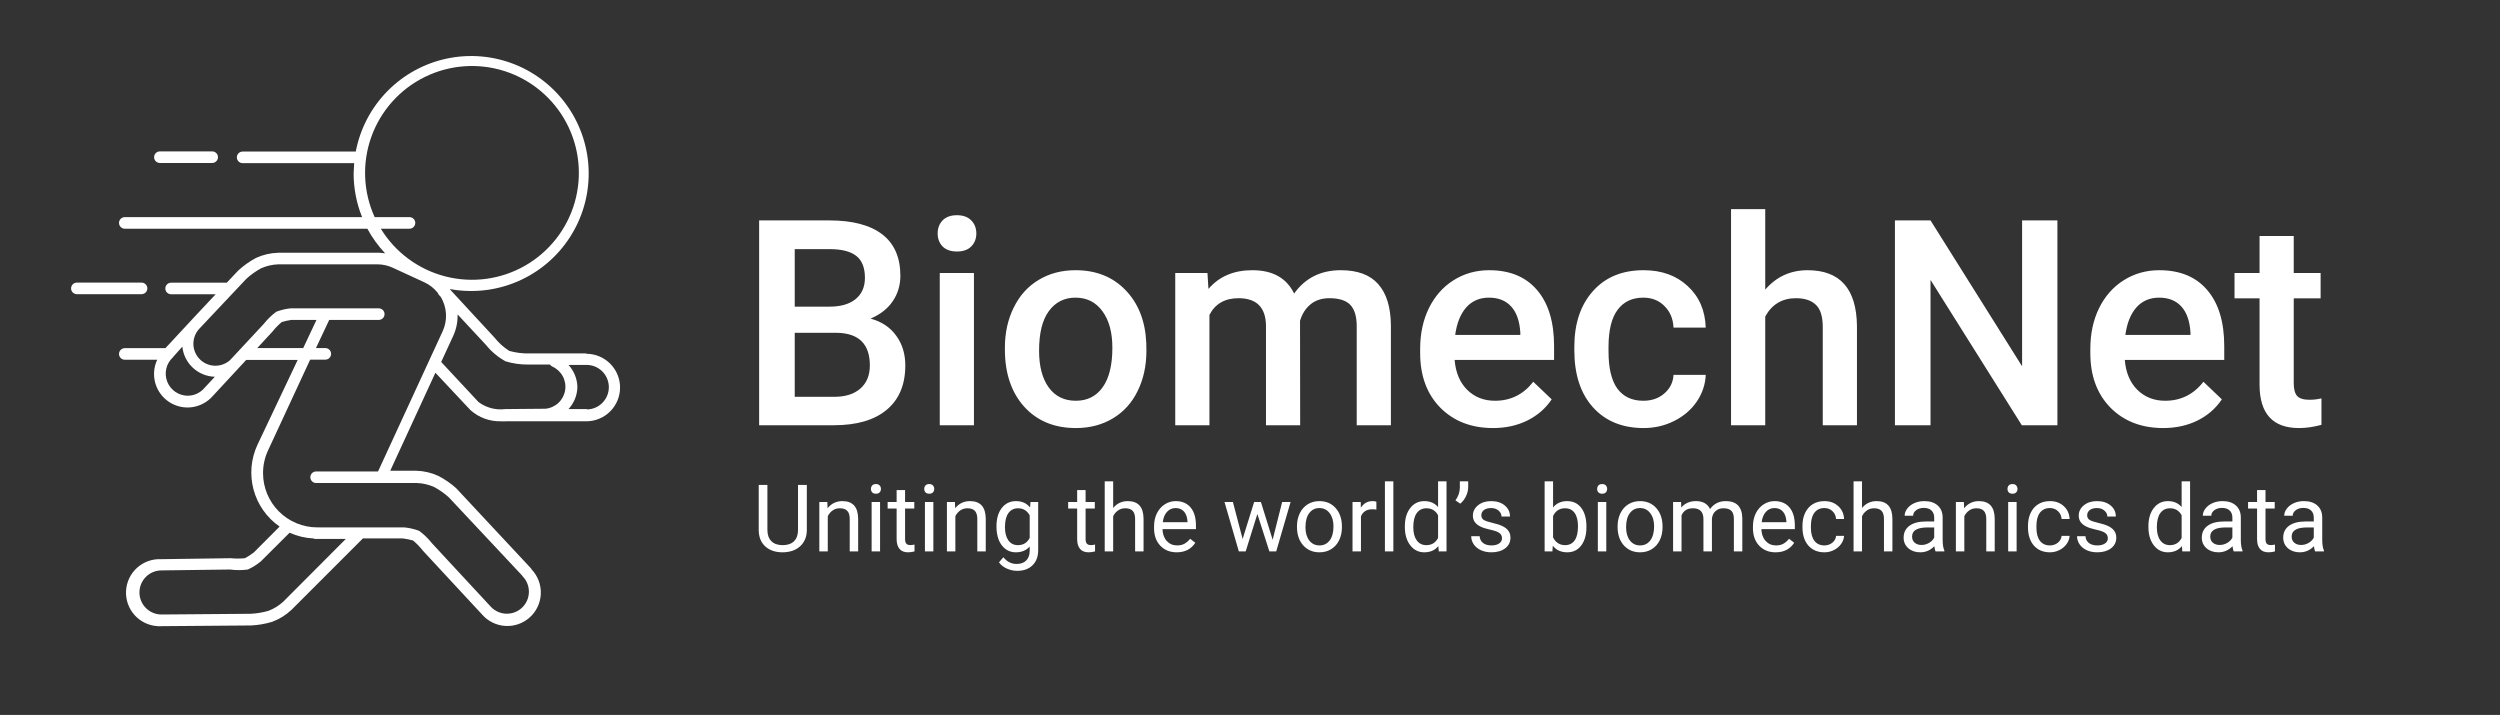 <svg width="535" height="153" viewBox="0 0 535 153" fill="none" xmlns="http://www.w3.org/2000/svg">
<rect x="0" y="0" width="535" height="153" fill="#333333" stroke="none"/>
<g clip-path="url(#clip0_102_48)">
<path d="M125.469 75.631H113.459C111.954 75.683 110.449 75.503 108.999 75.097C107.797 74.343 106.733 73.389 105.853 72.276L96.322 61.963V61.867C101.207 62.759 106.245 62.184 110.803 60.216C115.362 58.248 119.235 54.974 121.935 50.807C124.636 46.641 126.042 41.768 125.977 36.804C125.912 31.839 124.379 27.005 121.571 22.911C118.762 18.816 114.805 15.645 110.197 13.797C105.589 11.948 100.537 11.505 95.677 12.524C90.818 13.543 86.369 15.977 82.891 19.52C79.413 23.064 77.063 27.558 76.135 32.435H51.926C51.597 32.435 51.282 32.566 51.05 32.798C50.817 33.03 50.687 33.345 50.687 33.674C50.687 34.003 50.817 34.318 51.05 34.55C51.282 34.782 51.597 34.913 51.926 34.913H75.792C75.792 35.657 75.677 36.4 75.677 37.163C75.682 40.35 76.297 43.508 77.489 46.465H26.706C26.377 46.465 26.062 46.596 25.83 46.828C25.598 47.06 25.467 47.375 25.467 47.704C25.467 48.033 25.598 48.348 25.83 48.58C26.062 48.812 26.377 48.943 26.706 48.943H78.613C79.651 50.861 80.932 52.635 82.426 54.223C82.028 54.156 81.627 54.111 81.225 54.09H59.551C57.904 54.132 56.282 54.509 54.785 55.196C53.405 55.934 52.124 56.843 50.972 57.903L48.532 60.495H36.618C36.29 60.495 35.975 60.626 35.742 60.858C35.51 61.09 35.379 61.405 35.379 61.734C35.379 62.063 35.51 62.378 35.742 62.61C35.975 62.843 36.29 62.973 36.618 62.973H46.15L41.27 68.177L41.117 68.349L35.398 74.506H26.706C26.543 74.506 26.382 74.538 26.232 74.6C26.081 74.662 25.945 74.754 25.83 74.869C25.715 74.984 25.623 75.121 25.561 75.271C25.499 75.421 25.467 75.582 25.467 75.745C25.467 75.908 25.499 76.069 25.561 76.219C25.623 76.37 25.715 76.506 25.83 76.621C25.945 76.736 26.081 76.827 26.232 76.89C26.382 76.952 26.543 76.984 26.706 76.984H33.645C32.911 78.545 32.764 80.319 33.232 81.979C33.7 83.639 34.751 85.075 36.193 86.023C37.634 86.971 39.369 87.367 41.079 87.139C42.789 86.911 44.359 86.073 45.502 84.781L52.002 77.766L52.688 77.022H63.706L55.128 95.112C53.704 98.125 53.396 101.545 54.258 104.764C55.121 107.983 57.097 110.791 59.837 112.688L54.328 118.216C53.725 118.678 53.088 119.092 52.421 119.455C51.407 119.56 50.385 119.56 49.371 119.455L34.502 119.665C32.602 119.569 30.74 120.232 29.328 121.508C27.916 122.784 27.069 124.569 26.973 126.47C26.877 128.371 27.54 130.232 28.816 131.645C30.092 133.057 31.877 133.904 33.778 134C33.911 134.022 34.046 134.022 34.178 134H34.579L53.756 133.847C55.282 133.773 56.793 133.51 58.254 133.066C59.8 132.491 61.214 131.609 62.41 130.473L77.66 115.223H86.2C86.941 115.314 87.674 115.461 88.392 115.662C89.159 116.304 89.856 117.026 90.47 117.816L103.166 131.503C103.792 132.222 104.555 132.809 105.411 133.229C106.266 133.65 107.197 133.895 108.149 133.952C109.101 134.008 110.054 133.874 110.953 133.557C111.853 133.24 112.68 132.747 113.386 132.107C114.092 131.466 114.664 130.691 115.067 129.827C115.47 128.963 115.697 128.028 115.734 127.075C115.771 126.122 115.617 125.172 115.282 124.279C114.948 123.386 114.438 122.569 113.783 121.876C113.743 121.788 113.692 121.704 113.631 121.628L97.618 104.472C96.463 103.439 95.182 102.556 93.806 101.842C92.309 101.154 90.687 100.778 89.04 100.736H83.512L93.177 79.767L100.688 87.773C102.467 89.361 104.784 90.213 107.169 90.156C107.537 90.18 107.906 90.18 108.274 90.156H115.899C115.988 90.166 116.078 90.166 116.166 90.156H116.719H125.278C125.342 90.161 125.405 90.161 125.469 90.156C126.418 90.156 127.357 89.969 128.234 89.606C129.11 89.243 129.907 88.711 130.577 88.04C131.248 87.369 131.78 86.573 132.144 85.696C132.507 84.82 132.693 83.88 132.693 82.931C132.693 81.983 132.507 81.043 132.144 80.167C131.78 79.29 131.248 78.494 130.577 77.823C129.907 77.152 129.11 76.62 128.234 76.257C127.357 75.894 126.418 75.707 125.469 75.707V75.631ZM87.534 46.465H80.176C77.716 41.053 77.46 34.895 79.462 29.297C81.464 23.699 85.567 19.1 90.902 16.475C96.236 13.85 102.383 13.405 108.04 15.235C113.697 17.064 118.419 21.024 121.207 26.276C123.994 31.527 124.627 37.657 122.972 43.368C121.317 49.078 117.504 53.92 112.34 56.867C107.177 59.814 101.069 60.635 95.31 59.156C89.552 57.677 84.596 54.014 81.492 48.943H87.63C87.958 48.943 88.273 48.812 88.506 48.58C88.738 48.348 88.869 48.033 88.869 47.704C88.869 47.375 88.738 47.06 88.506 46.828C88.273 46.596 87.958 46.465 87.63 46.465H87.534ZM40.202 84.685C39.251 84.687 38.321 84.402 37.534 83.867C36.747 83.332 36.14 82.573 35.792 81.687C35.444 80.802 35.371 79.832 35.583 78.904C35.795 77.977 36.282 77.135 36.981 76.488C37.03 76.435 37.075 76.378 37.114 76.317L39.02 74.182C39.2 75.917 40.005 77.528 41.286 78.714C42.566 79.899 44.234 80.579 45.978 80.625L43.729 83.046C43.291 83.554 42.75 83.962 42.142 84.245C41.534 84.528 40.873 84.678 40.202 84.685ZM55.052 74.487L58.292 70.979C58.894 70.22 59.571 69.524 60.313 68.901C60.982 68.707 61.663 68.56 62.353 68.463H67.728L64.888 74.487H55.052ZM60.656 128.72C59.723 129.59 58.629 130.27 57.435 130.721C56.193 131.081 54.913 131.293 53.622 131.35L34.56 131.503C33.308 131.503 32.108 131.006 31.224 130.121C30.339 129.236 29.842 128.036 29.842 126.785C29.842 125.534 30.339 124.333 31.224 123.449C32.108 122.564 33.308 122.067 34.56 122.067L49.219 121.876C50.484 122.047 51.766 122.047 53.031 121.876C54.041 121.422 54.984 120.832 55.834 120.122L61.972 114.003C63.57 114.725 65.29 115.139 67.042 115.223C67.203 115.299 67.379 115.338 67.557 115.338H74L60.656 128.72ZM67.652 100.888C67.324 100.888 67.008 101.019 66.776 101.251C66.544 101.484 66.413 101.799 66.413 102.127C66.413 102.456 66.544 102.771 66.776 103.004C67.008 103.236 67.324 103.367 67.652 103.367H89.25C90.528 103.415 91.784 103.713 92.948 104.243C94.05 104.842 95.08 105.564 96.017 106.397L111.706 123.134C111.744 123.202 111.788 123.266 111.839 123.325C112.272 123.767 112.614 124.29 112.845 124.864C113.076 125.437 113.192 126.051 113.186 126.67C113.179 127.289 113.051 127.9 112.809 128.469C112.566 129.038 112.214 129.554 111.772 129.987C111.331 130.42 110.808 130.762 110.234 130.993C109.66 131.224 109.046 131.34 108.427 131.334C107.809 131.328 107.197 131.2 106.628 130.957C106.059 130.715 105.543 130.362 105.11 129.921L92.453 116.272C91.661 115.264 90.737 114.366 89.707 113.603C88.673 113.209 87.589 112.959 86.486 112.86H68.281C68.149 112.838 68.013 112.838 67.881 112.86C64.809 112.855 61.864 111.632 59.691 109.459C57.519 107.287 56.296 104.342 56.291 101.27C56.283 99.556 56.661 97.862 57.397 96.313L66.375 76.965H69.616C69.778 76.965 69.939 76.933 70.09 76.871C70.24 76.808 70.377 76.717 70.492 76.602C70.607 76.487 70.698 76.35 70.76 76.2C70.823 76.05 70.855 75.889 70.855 75.726C70.855 75.563 70.823 75.402 70.76 75.252C70.698 75.101 70.607 74.965 70.492 74.85C70.377 74.735 70.24 74.643 70.09 74.581C69.939 74.519 69.778 74.487 69.616 74.487H67.614L70.454 68.463H81.053C81.382 68.463 81.697 68.332 81.929 68.1C82.162 67.868 82.292 67.553 82.292 67.224C82.292 66.895 82.162 66.58 81.929 66.348C81.697 66.115 81.382 65.985 81.053 65.985H62.181C61.137 66.092 60.112 66.336 59.131 66.709C58.116 67.462 57.205 68.346 56.424 69.34L49.219 77.079C48.304 77.891 47.108 78.315 45.886 78.261C44.664 78.207 43.51 77.68 42.67 76.79C41.83 75.901 41.37 74.719 41.386 73.496C41.402 72.272 41.894 71.103 42.757 70.236L52.726 59.656C53.678 58.793 54.727 58.044 55.852 57.426C57.017 56.901 58.274 56.61 59.551 56.568H80.767C81.9 56.569 83.019 56.816 84.046 57.292L90.87 60.438C91.974 60.956 92.941 61.727 93.692 62.687C93.746 62.857 93.837 63.014 93.959 63.145L94.321 63.526C94.982 64.623 95.366 65.865 95.439 67.144C95.513 68.422 95.272 69.7 94.74 70.865L91.823 77.194L80.901 100.888H67.652ZM108.122 87.545C106.093 87.801 104.043 87.261 102.403 86.039L94.416 77.461L96.989 71.875C97.651 70.436 97.97 68.864 97.924 67.281L104.004 73.82C105.157 75.254 106.583 76.446 108.198 77.327C109.762 77.799 111.388 78.031 113.021 78.013H117.691C117.81 78.193 117.974 78.338 118.168 78.433C119.126 78.852 119.918 79.577 120.42 80.494C120.922 81.412 121.106 82.47 120.942 83.503C120.779 84.536 120.278 85.485 119.517 86.203C118.756 86.92 117.779 87.365 116.738 87.468L108.122 87.545ZM125.678 87.545H125.469H121.656C122.842 86.266 123.52 84.599 123.563 82.855C123.532 81.087 122.854 79.391 121.656 78.09H125.469C126.733 78.075 127.951 78.562 128.855 79.445C129.76 80.328 130.276 81.534 130.292 82.798C130.307 84.062 129.819 85.28 128.936 86.185C128.053 87.089 126.847 87.606 125.583 87.621L125.678 87.545Z" fill="white"/>
<path d="M34.217 34.875H45.406C45.735 34.875 46.05 34.744 46.282 34.512C46.515 34.28 46.645 33.965 46.645 33.636C46.645 33.307 46.515 32.992 46.282 32.76C46.05 32.527 45.735 32.397 45.406 32.397H34.217C33.888 32.397 33.573 32.527 33.34 32.76C33.108 32.992 32.977 33.307 32.977 33.636C32.977 33.965 33.108 34.28 33.34 34.512C33.573 34.744 33.888 34.875 34.217 34.875Z" fill="white"/>
<path d="M31.529 61.715C31.529 61.386 31.398 61.071 31.166 60.839C30.933 60.606 30.618 60.476 30.29 60.476H16.45C16.122 60.476 15.807 60.606 15.574 60.839C15.342 61.071 15.211 61.386 15.211 61.715C15.211 62.044 15.342 62.359 15.574 62.591C15.807 62.824 16.122 62.954 16.45 62.954H30.29C30.453 62.954 30.614 62.922 30.764 62.86C30.914 62.797 31.051 62.706 31.166 62.591C31.281 62.476 31.372 62.34 31.434 62.189C31.497 62.039 31.529 61.878 31.529 61.715Z" fill="white"/>
</g>
<path d="M162.455 91V47.169H177.477C182.434 47.169 186.208 48.162 188.796 50.149C191.385 52.136 192.68 55.096 192.68 59.029C192.68 61.036 192.138 62.843 191.054 64.448C189.971 66.054 188.385 67.298 186.298 68.181C188.666 68.823 190.492 70.037 191.777 71.824C193.081 73.59 193.734 75.717 193.734 78.206C193.734 82.32 192.409 85.481 189.76 87.689C187.131 89.896 183.358 91 178.441 91H162.455ZM170.072 71.222V84.919H178.531C180.919 84.919 182.786 84.327 184.13 83.143C185.475 81.959 186.147 80.313 186.147 78.206C186.147 73.65 183.819 71.322 179.163 71.222H170.072ZM170.072 65.622H177.538C179.906 65.622 181.752 65.09 183.077 64.027C184.421 62.943 185.094 61.418 185.094 59.451C185.094 57.283 184.472 55.718 183.227 54.755C182.003 53.791 180.086 53.31 177.477 53.31H170.072V65.622ZM208.424 91H201.109V58.427H208.424V91ZM200.657 49.968C200.657 48.844 201.009 47.911 201.711 47.169C202.434 46.426 203.457 46.055 204.782 46.055C206.106 46.055 207.13 46.426 207.852 47.169C208.575 47.911 208.936 48.844 208.936 49.968C208.936 51.072 208.575 51.995 207.852 52.738C207.13 53.46 206.106 53.822 204.782 53.822C203.457 53.822 202.434 53.46 201.711 52.738C201.009 51.995 200.657 51.072 200.657 49.968ZM215.047 74.413C215.047 71.222 215.679 68.352 216.944 65.803C218.208 63.234 219.984 61.267 222.272 59.903C224.56 58.518 227.189 57.825 230.159 57.825C234.555 57.825 238.117 59.24 240.846 62.07C243.596 64.9 245.081 68.653 245.302 73.329L245.332 75.045C245.332 78.256 244.71 81.126 243.465 83.655C242.241 86.183 240.475 88.14 238.167 89.525C235.879 90.91 233.23 91.602 230.22 91.602C225.624 91.602 221.941 90.077 219.171 87.026C216.422 83.956 215.047 79.871 215.047 74.774V74.413ZM222.362 75.045C222.362 78.396 223.055 81.025 224.44 82.932C225.824 84.819 227.751 85.762 230.22 85.762C232.688 85.762 234.605 84.799 235.97 82.872C237.354 80.945 238.047 78.126 238.047 74.413C238.047 71.121 237.334 68.512 235.909 66.586C234.504 64.659 232.588 63.696 230.159 63.696C227.771 63.696 225.875 64.649 224.47 66.555C223.065 68.442 222.362 71.272 222.362 75.045ZM258.397 58.427L258.608 61.829C260.896 59.16 264.027 57.825 268 57.825C272.355 57.825 275.336 59.491 276.941 62.823C279.309 59.491 282.641 57.825 286.936 57.825C290.528 57.825 293.197 58.819 294.943 60.806C296.709 62.792 297.613 65.723 297.653 69.596V91H290.337V69.807C290.337 67.74 289.886 66.224 288.983 65.261C288.08 64.298 286.584 63.816 284.497 63.816C282.832 63.816 281.467 64.268 280.403 65.171C279.36 66.054 278.627 67.218 278.206 68.663L278.236 91H270.92V69.566C270.82 65.733 268.863 63.816 265.05 63.816C262.12 63.816 260.043 65.01 258.819 67.398V91H251.503V58.427H258.397ZM319.508 91.602C314.872 91.602 311.109 90.147 308.219 87.237C305.349 84.307 303.914 80.413 303.914 75.557V74.653C303.914 71.402 304.537 68.502 305.781 65.953C307.045 63.385 308.811 61.388 311.079 59.963C313.347 58.538 315.876 57.825 318.665 57.825C323.101 57.825 326.523 59.24 328.931 62.07C331.359 64.9 332.573 68.904 332.573 74.082V77.032H311.29C311.511 79.721 312.404 81.848 313.969 83.414C315.555 84.979 317.541 85.762 319.93 85.762C323.281 85.762 326.011 84.407 328.118 81.698L332.062 85.461C330.757 87.408 329.011 88.923 326.824 90.007C324.656 91.07 322.218 91.602 319.508 91.602ZM318.635 63.696C316.628 63.696 315.003 64.398 313.758 65.803C312.534 67.208 311.751 69.165 311.41 71.673H325.348V71.131C325.188 68.683 324.536 66.837 323.392 65.592C322.248 64.328 320.662 63.696 318.635 63.696ZM351.659 85.762C353.486 85.762 355.001 85.23 356.205 84.166C357.409 83.103 358.052 81.788 358.132 80.223H365.026C364.945 82.25 364.313 84.146 363.129 85.912C361.945 87.658 360.339 89.043 358.312 90.067C356.285 91.09 354.098 91.602 351.75 91.602C347.194 91.602 343.582 90.127 340.912 87.177C338.243 84.227 336.908 80.153 336.908 74.954V74.202C336.908 69.245 338.233 65.281 340.882 62.311C343.531 59.321 347.144 57.825 351.72 57.825C355.593 57.825 358.744 58.959 361.172 61.227C363.621 63.475 364.905 66.435 365.026 70.108H358.132C358.052 68.241 357.409 66.706 356.205 65.502C355.021 64.298 353.506 63.696 351.659 63.696C349.291 63.696 347.465 64.559 346.181 66.285C344.896 67.99 344.244 70.589 344.224 74.082V75.256C344.224 78.788 344.856 81.427 346.12 83.173C347.405 84.899 349.251 85.762 351.659 85.762ZM377.76 61.98C380.148 59.21 383.168 57.825 386.821 57.825C393.765 57.825 397.287 61.789 397.388 69.716V91H390.072V69.987C390.072 67.74 389.581 66.154 388.597 65.231C387.634 64.288 386.209 63.816 384.322 63.816C381.392 63.816 379.205 65.121 377.76 67.73V91H370.444V44.76H377.76V61.98ZM440.286 91H432.669L413.132 59.903V91H405.516V47.169H413.132L432.73 78.386V47.169H440.286V91ZM462.924 91.602C458.288 91.602 454.525 90.147 451.635 87.237C448.765 84.307 447.33 80.413 447.33 75.557V74.653C447.33 71.402 447.952 68.502 449.197 65.953C450.461 63.385 452.227 61.388 454.495 59.963C456.763 58.538 459.291 57.825 462.081 57.825C466.516 57.825 469.938 59.24 472.347 62.07C474.775 64.9 475.989 68.904 475.989 74.082V77.032H454.706C454.926 79.721 455.819 81.848 457.385 83.414C458.97 84.979 460.957 85.762 463.346 85.762C466.697 85.762 469.427 84.407 471.534 81.698L475.477 85.461C474.173 87.408 472.427 88.923 470.239 90.007C468.072 91.07 465.633 91.602 462.924 91.602ZM462.051 63.696C460.044 63.696 458.418 64.398 457.174 65.803C455.95 67.208 455.167 69.165 454.826 71.673H468.764V71.131C468.604 68.683 467.951 66.837 466.807 65.592C465.664 64.328 464.078 63.696 462.051 63.696ZM490.861 50.51V58.427H496.611V63.846H490.861V82.029C490.861 83.273 491.101 84.176 491.583 84.738C492.085 85.28 492.968 85.551 494.232 85.551C495.075 85.551 495.928 85.451 496.791 85.25V90.91C495.125 91.371 493.52 91.602 491.974 91.602C486.355 91.602 483.545 88.501 483.545 82.3V63.846H478.187V58.427H483.545V50.51H490.861Z" fill="white"/>
<path d="M172.66 103.781V113.449C172.654 114.79 172.23 115.887 171.391 116.74C170.557 117.593 169.424 118.072 167.992 118.176L167.494 118.195C165.938 118.195 164.698 117.775 163.773 116.936C162.849 116.096 162.38 114.94 162.367 113.469V103.781H164.223V113.41C164.223 114.439 164.506 115.24 165.072 115.812C165.639 116.379 166.446 116.662 167.494 116.662C168.555 116.662 169.366 116.379 169.926 115.812C170.492 115.246 170.775 114.449 170.775 113.42V103.781H172.66ZM177.045 107.434L177.104 108.762C177.911 107.746 178.965 107.238 180.268 107.238C182.501 107.238 183.627 108.498 183.646 111.018V118H181.84V111.008C181.833 110.246 181.658 109.683 181.312 109.318C180.974 108.954 180.443 108.771 179.721 108.771C179.135 108.771 178.62 108.928 178.178 109.24C177.735 109.553 177.39 109.963 177.143 110.471V118H175.336V107.434H177.045ZM188.334 118H186.527V107.434H188.334V118ZM186.381 104.631C186.381 104.338 186.469 104.09 186.645 103.889C186.827 103.687 187.094 103.586 187.445 103.586C187.797 103.586 188.064 103.687 188.246 103.889C188.428 104.09 188.52 104.338 188.52 104.631C188.52 104.924 188.428 105.168 188.246 105.363C188.064 105.559 187.797 105.656 187.445 105.656C187.094 105.656 186.827 105.559 186.645 105.363C186.469 105.168 186.381 104.924 186.381 104.631ZM193.686 104.875V107.434H195.658V108.83H193.686V115.383C193.686 115.806 193.773 116.125 193.949 116.34C194.125 116.548 194.424 116.652 194.848 116.652C195.056 116.652 195.342 116.613 195.707 116.535V118C195.232 118.13 194.77 118.195 194.32 118.195C193.513 118.195 192.904 117.951 192.494 117.463C192.084 116.975 191.879 116.281 191.879 115.383V108.83H189.955V107.434H191.879V104.875H193.686ZM199.74 118H197.934V107.434H199.74V118ZM197.787 104.631C197.787 104.338 197.875 104.09 198.051 103.889C198.233 103.687 198.5 103.586 198.852 103.586C199.203 103.586 199.47 103.687 199.652 103.889C199.835 104.09 199.926 104.338 199.926 104.631C199.926 104.924 199.835 105.168 199.652 105.363C199.47 105.559 199.203 105.656 198.852 105.656C198.5 105.656 198.233 105.559 198.051 105.363C197.875 105.168 197.787 104.924 197.787 104.631ZM204.35 107.434L204.408 108.762C205.215 107.746 206.27 107.238 207.572 107.238C209.805 107.238 210.932 108.498 210.951 111.018V118H209.145V111.008C209.138 110.246 208.962 109.683 208.617 109.318C208.279 108.954 207.748 108.771 207.025 108.771C206.439 108.771 205.925 108.928 205.482 109.24C205.04 109.553 204.695 109.963 204.447 110.471V118H202.641V107.434H204.35ZM213.246 112.629C213.246 110.982 213.627 109.673 214.389 108.703C215.15 107.727 216.16 107.238 217.416 107.238C218.705 107.238 219.711 107.694 220.434 108.605L220.521 107.434H222.172V117.746C222.172 119.113 221.765 120.191 220.951 120.979C220.144 121.766 219.057 122.16 217.689 122.16C216.928 122.16 216.182 121.997 215.453 121.672C214.724 121.346 214.167 120.9 213.783 120.334L214.721 119.25C215.495 120.207 216.443 120.686 217.562 120.686C218.441 120.686 219.125 120.438 219.613 119.943C220.108 119.449 220.355 118.752 220.355 117.854V116.945C219.633 117.779 218.646 118.195 217.396 118.195C216.16 118.195 215.157 117.697 214.389 116.701C213.627 115.705 213.246 114.348 213.246 112.629ZM215.062 112.834C215.062 114.025 215.307 114.963 215.795 115.646C216.283 116.324 216.967 116.662 217.846 116.662C218.985 116.662 219.822 116.145 220.355 115.109V110.285C219.802 109.276 218.972 108.771 217.865 108.771C216.986 108.771 216.299 109.113 215.805 109.797C215.31 110.48 215.062 111.493 215.062 112.834ZM232.318 104.875V107.434H234.291V108.83H232.318V115.383C232.318 115.806 232.406 116.125 232.582 116.34C232.758 116.548 233.057 116.652 233.48 116.652C233.689 116.652 233.975 116.613 234.34 116.535V118C233.865 118.13 233.402 118.195 232.953 118.195C232.146 118.195 231.537 117.951 231.127 117.463C230.717 116.975 230.512 116.281 230.512 115.383V108.83H228.588V107.434H230.512V104.875H232.318ZM238.217 108.713C239.018 107.73 240.059 107.238 241.342 107.238C243.575 107.238 244.701 108.498 244.721 111.018V118H242.914V111.008C242.908 110.246 242.732 109.683 242.387 109.318C242.048 108.954 241.518 108.771 240.795 108.771C240.209 108.771 239.695 108.928 239.252 109.24C238.809 109.553 238.464 109.963 238.217 110.471V118H236.41V103H238.217V108.713ZM251.811 118.195C250.378 118.195 249.213 117.727 248.314 116.789C247.416 115.845 246.967 114.585 246.967 113.01V112.678C246.967 111.63 247.165 110.695 247.562 109.875C247.966 109.048 248.526 108.404 249.242 107.941C249.965 107.473 250.746 107.238 251.586 107.238C252.96 107.238 254.027 107.691 254.789 108.596C255.551 109.501 255.932 110.796 255.932 112.482V113.234H248.773C248.799 114.276 249.102 115.119 249.682 115.764C250.268 116.402 251.01 116.721 251.908 116.721C252.546 116.721 253.087 116.59 253.529 116.33C253.972 116.07 254.359 115.725 254.691 115.295L255.795 116.154C254.91 117.515 253.581 118.195 251.811 118.195ZM251.586 108.723C250.857 108.723 250.245 108.99 249.75 109.523C249.255 110.051 248.949 110.793 248.832 111.75H254.125V111.613C254.073 110.695 253.826 109.986 253.383 109.484C252.94 108.977 252.341 108.723 251.586 108.723ZM272.348 115.51L274.379 107.434H276.186L273.109 118H271.645L269.076 109.992L266.576 118H265.111L262.045 107.434H263.842L265.922 115.344L268.383 107.434H269.838L272.348 115.51ZM277.553 112.619C277.553 111.584 277.755 110.653 278.158 109.826C278.568 108.999 279.135 108.361 279.857 107.912C280.587 107.463 281.417 107.238 282.348 107.238C283.786 107.238 284.949 107.736 285.834 108.732C286.726 109.729 287.172 111.053 287.172 112.707V112.834C287.172 113.863 286.973 114.787 286.576 115.607C286.186 116.421 285.622 117.056 284.887 117.512C284.158 117.967 283.318 118.195 282.367 118.195C280.935 118.195 279.773 117.697 278.881 116.701C277.995 115.705 277.553 114.387 277.553 112.746V112.619ZM279.369 112.834C279.369 114.006 279.639 114.947 280.18 115.656C280.727 116.366 281.456 116.721 282.367 116.721C283.285 116.721 284.014 116.363 284.555 115.646C285.095 114.924 285.365 113.915 285.365 112.619C285.365 111.46 285.089 110.523 284.535 109.807C283.988 109.084 283.259 108.723 282.348 108.723C281.456 108.723 280.736 109.077 280.189 109.787C279.643 110.497 279.369 111.512 279.369 112.834ZM294.545 109.055C294.271 109.009 293.975 108.986 293.656 108.986C292.471 108.986 291.667 109.491 291.244 110.5V118H289.438V107.434H291.195L291.225 108.654C291.817 107.71 292.657 107.238 293.744 107.238C294.096 107.238 294.363 107.284 294.545 107.375V109.055ZM298.178 118H296.371V103H298.178V118ZM300.639 112.629C300.639 111.008 301.023 109.706 301.791 108.723C302.559 107.733 303.565 107.238 304.809 107.238C306.046 107.238 307.025 107.661 307.748 108.508V103H309.555V118H307.895L307.807 116.867C307.084 117.753 306.078 118.195 304.789 118.195C303.565 118.195 302.566 117.694 301.791 116.691C301.023 115.689 300.639 114.38 300.639 112.766V112.629ZM302.445 112.834C302.445 114.032 302.693 114.969 303.188 115.646C303.682 116.324 304.366 116.662 305.238 116.662C306.384 116.662 307.221 116.148 307.748 115.119V110.266C307.208 109.27 306.378 108.771 305.258 108.771C304.372 108.771 303.682 109.113 303.188 109.797C302.693 110.48 302.445 111.493 302.445 112.834ZM312.494 107.785L311.469 107.082C312.074 106.236 312.387 105.344 312.406 104.406V103H314.193V104.27C314.187 104.921 314.024 105.572 313.705 106.223C313.393 106.867 312.989 107.388 312.494 107.785ZM321.43 115.197C321.43 114.709 321.244 114.331 320.873 114.064C320.508 113.791 319.867 113.557 318.949 113.361C318.038 113.166 317.312 112.932 316.771 112.658C316.238 112.385 315.84 112.059 315.58 111.682C315.326 111.304 315.199 110.855 315.199 110.334C315.199 109.468 315.564 108.736 316.293 108.137C317.029 107.538 317.966 107.238 319.105 107.238C320.303 107.238 321.273 107.548 322.016 108.166C322.764 108.785 323.139 109.576 323.139 110.539H321.322C321.322 110.044 321.111 109.618 320.688 109.26C320.271 108.902 319.743 108.723 319.105 108.723C318.448 108.723 317.934 108.866 317.562 109.152C317.191 109.439 317.006 109.813 317.006 110.275C317.006 110.712 317.178 111.04 317.523 111.262C317.868 111.483 318.49 111.695 319.389 111.896C320.294 112.098 321.026 112.339 321.586 112.619C322.146 112.899 322.559 113.238 322.826 113.635C323.1 114.025 323.236 114.504 323.236 115.07C323.236 116.014 322.859 116.773 322.104 117.346C321.348 117.912 320.368 118.195 319.164 118.195C318.318 118.195 317.569 118.046 316.918 117.746C316.267 117.447 315.756 117.03 315.385 116.496C315.02 115.956 314.838 115.373 314.838 114.748H316.645C316.677 115.354 316.918 115.835 317.367 116.193C317.823 116.545 318.422 116.721 319.164 116.721C319.848 116.721 320.395 116.584 320.805 116.311C321.221 116.031 321.43 115.66 321.43 115.197ZM339.496 112.834C339.496 114.449 339.125 115.747 338.383 116.73C337.641 117.707 336.645 118.195 335.395 118.195C334.06 118.195 333.028 117.723 332.299 116.779L332.211 118H330.551V103H332.357V108.596C333.087 107.691 334.092 107.238 335.375 107.238C336.658 107.238 337.663 107.723 338.393 108.693C339.128 109.663 339.496 110.992 339.496 112.678V112.834ZM337.689 112.629C337.689 111.398 337.452 110.448 336.977 109.777C336.501 109.107 335.818 108.771 334.926 108.771C333.734 108.771 332.878 109.325 332.357 110.432V115.002C332.911 116.109 333.773 116.662 334.945 116.662C335.811 116.662 336.485 116.327 336.967 115.656C337.449 114.986 337.689 113.977 337.689 112.629ZM343.744 118H341.938V107.434H343.744V118ZM341.791 104.631C341.791 104.338 341.879 104.09 342.055 103.889C342.237 103.687 342.504 103.586 342.855 103.586C343.207 103.586 343.474 103.687 343.656 103.889C343.839 104.09 343.93 104.338 343.93 104.631C343.93 104.924 343.839 105.168 343.656 105.363C343.474 105.559 343.207 105.656 342.855 105.656C342.504 105.656 342.237 105.559 342.055 105.363C341.879 105.168 341.791 104.924 341.791 104.631ZM346.166 112.619C346.166 111.584 346.368 110.653 346.771 109.826C347.182 108.999 347.748 108.361 348.471 107.912C349.2 107.463 350.03 107.238 350.961 107.238C352.4 107.238 353.562 107.736 354.447 108.732C355.339 109.729 355.785 111.053 355.785 112.707V112.834C355.785 113.863 355.587 114.787 355.189 115.607C354.799 116.421 354.236 117.056 353.5 117.512C352.771 117.967 351.931 118.195 350.98 118.195C349.548 118.195 348.386 117.697 347.494 116.701C346.609 115.705 346.166 114.387 346.166 112.746V112.619ZM347.982 112.834C347.982 114.006 348.253 114.947 348.793 115.656C349.34 116.366 350.069 116.721 350.98 116.721C351.898 116.721 352.628 116.363 353.168 115.646C353.708 114.924 353.979 113.915 353.979 112.619C353.979 111.46 353.702 110.523 353.148 109.807C352.602 109.084 351.872 108.723 350.961 108.723C350.069 108.723 349.35 109.077 348.803 109.787C348.256 110.497 347.982 111.512 347.982 112.834ZM359.75 107.434L359.799 108.605C360.574 107.694 361.618 107.238 362.934 107.238C364.411 107.238 365.417 107.805 365.951 108.938C366.303 108.43 366.758 108.02 367.318 107.707C367.885 107.395 368.552 107.238 369.32 107.238C371.638 107.238 372.816 108.465 372.855 110.92V118H371.049V111.027C371.049 110.272 370.876 109.709 370.531 109.338C370.186 108.96 369.607 108.771 368.793 108.771C368.122 108.771 367.566 108.973 367.123 109.377C366.68 109.774 366.423 110.311 366.352 110.988V118H364.535V111.076C364.535 109.54 363.783 108.771 362.279 108.771C361.094 108.771 360.284 109.276 359.848 110.285V118H358.041V107.434H359.75ZM379.975 118.195C378.542 118.195 377.377 117.727 376.479 116.789C375.58 115.845 375.131 114.585 375.131 113.01V112.678C375.131 111.63 375.329 110.695 375.727 109.875C376.13 109.048 376.69 108.404 377.406 107.941C378.129 107.473 378.91 107.238 379.75 107.238C381.124 107.238 382.191 107.691 382.953 108.596C383.715 109.501 384.096 110.796 384.096 112.482V113.234H376.938C376.964 114.276 377.266 115.119 377.846 115.764C378.432 116.402 379.174 116.721 380.072 116.721C380.71 116.721 381.251 116.59 381.693 116.33C382.136 116.07 382.523 115.725 382.855 115.295L383.959 116.154C383.074 117.515 381.745 118.195 379.975 118.195ZM379.75 108.723C379.021 108.723 378.409 108.99 377.914 109.523C377.419 110.051 377.113 110.793 376.996 111.75H382.289V111.613C382.237 110.695 381.99 109.986 381.547 109.484C381.104 108.977 380.505 108.723 379.75 108.723ZM390.434 116.721C391.078 116.721 391.641 116.525 392.123 116.135C392.605 115.744 392.872 115.256 392.924 114.67H394.633C394.6 115.275 394.392 115.852 394.008 116.398C393.624 116.945 393.109 117.382 392.465 117.707C391.827 118.033 391.15 118.195 390.434 118.195C388.995 118.195 387.849 117.717 386.996 116.76C386.15 115.796 385.727 114.481 385.727 112.814V112.512C385.727 111.483 385.915 110.568 386.293 109.768C386.671 108.967 387.211 108.345 387.914 107.902C388.624 107.46 389.46 107.238 390.424 107.238C391.609 107.238 392.592 107.593 393.373 108.303C394.161 109.012 394.581 109.934 394.633 111.066H392.924C392.872 110.383 392.611 109.823 392.143 109.387C391.68 108.944 391.107 108.723 390.424 108.723C389.506 108.723 388.793 109.055 388.285 109.719C387.784 110.376 387.533 111.33 387.533 112.58V112.922C387.533 114.139 387.784 115.077 388.285 115.734C388.786 116.392 389.503 116.721 390.434 116.721ZM398.471 108.713C399.271 107.73 400.313 107.238 401.596 107.238C403.829 107.238 404.955 108.498 404.975 111.018V118H403.168V111.008C403.161 110.246 402.986 109.683 402.641 109.318C402.302 108.954 401.771 108.771 401.049 108.771C400.463 108.771 399.949 108.928 399.506 109.24C399.063 109.553 398.718 109.963 398.471 110.471V118H396.664V103H398.471V108.713ZM414.203 118C414.099 117.792 414.014 117.421 413.949 116.887C413.109 117.759 412.107 118.195 410.941 118.195C409.9 118.195 409.044 117.902 408.373 117.316C407.709 116.724 407.377 115.975 407.377 115.07C407.377 113.97 407.794 113.117 408.627 112.512C409.467 111.9 410.645 111.594 412.162 111.594H413.92V110.764C413.92 110.132 413.731 109.631 413.354 109.26C412.976 108.882 412.419 108.693 411.684 108.693C411.039 108.693 410.499 108.856 410.062 109.182C409.626 109.507 409.408 109.901 409.408 110.363H407.592C407.592 109.836 407.777 109.328 408.148 108.84C408.526 108.345 409.034 107.954 409.672 107.668C410.316 107.382 411.023 107.238 411.791 107.238C413.008 107.238 413.962 107.544 414.652 108.156C415.342 108.762 415.701 109.598 415.727 110.666V115.529C415.727 116.499 415.85 117.271 416.098 117.844V118H414.203ZM411.205 116.623C411.771 116.623 412.309 116.477 412.816 116.184C413.324 115.891 413.692 115.51 413.92 115.041V112.873H412.504C410.29 112.873 409.184 113.521 409.184 114.816C409.184 115.383 409.372 115.826 409.75 116.145C410.128 116.464 410.613 116.623 411.205 116.623ZM420.268 107.434L420.326 108.762C421.133 107.746 422.188 107.238 423.49 107.238C425.723 107.238 426.85 108.498 426.869 111.018V118H425.062V111.008C425.056 110.246 424.88 109.683 424.535 109.318C424.197 108.954 423.666 108.771 422.943 108.771C422.357 108.771 421.843 108.928 421.4 109.24C420.958 109.553 420.613 109.963 420.365 110.471V118H418.559V107.434H420.268ZM431.557 118H429.75V107.434H431.557V118ZM429.604 104.631C429.604 104.338 429.691 104.09 429.867 103.889C430.049 103.687 430.316 103.586 430.668 103.586C431.02 103.586 431.286 103.687 431.469 103.889C431.651 104.09 431.742 104.338 431.742 104.631C431.742 104.924 431.651 105.168 431.469 105.363C431.286 105.559 431.02 105.656 430.668 105.656C430.316 105.656 430.049 105.559 429.867 105.363C429.691 105.168 429.604 104.924 429.604 104.631ZM438.695 116.721C439.34 116.721 439.903 116.525 440.385 116.135C440.867 115.744 441.133 115.256 441.186 114.67H442.895C442.862 115.275 442.654 115.852 442.27 116.398C441.885 116.945 441.371 117.382 440.727 117.707C440.089 118.033 439.411 118.195 438.695 118.195C437.257 118.195 436.111 117.717 435.258 116.76C434.411 115.796 433.988 114.481 433.988 112.814V112.512C433.988 111.483 434.177 110.568 434.555 109.768C434.932 108.967 435.473 108.345 436.176 107.902C436.885 107.46 437.722 107.238 438.686 107.238C439.87 107.238 440.854 107.593 441.635 108.303C442.423 109.012 442.842 109.934 442.895 111.066H441.186C441.133 110.383 440.873 109.823 440.404 109.387C439.942 108.944 439.369 108.723 438.686 108.723C437.768 108.723 437.055 109.055 436.547 109.719C436.046 110.376 435.795 111.33 435.795 112.58V112.922C435.795 114.139 436.046 115.077 436.547 115.734C437.048 116.392 437.764 116.721 438.695 116.721ZM451.078 115.197C451.078 114.709 450.893 114.331 450.521 114.064C450.157 113.791 449.516 113.557 448.598 113.361C447.686 113.166 446.96 112.932 446.42 112.658C445.886 112.385 445.489 112.059 445.229 111.682C444.975 111.304 444.848 110.855 444.848 110.334C444.848 109.468 445.212 108.736 445.941 108.137C446.677 107.538 447.615 107.238 448.754 107.238C449.952 107.238 450.922 107.548 451.664 108.166C452.413 108.785 452.787 109.576 452.787 110.539H450.971C450.971 110.044 450.759 109.618 450.336 109.26C449.919 108.902 449.392 108.723 448.754 108.723C448.096 108.723 447.582 108.866 447.211 109.152C446.84 109.439 446.654 109.813 446.654 110.275C446.654 110.712 446.827 111.04 447.172 111.262C447.517 111.483 448.139 111.695 449.037 111.896C449.942 112.098 450.674 112.339 451.234 112.619C451.794 112.899 452.208 113.238 452.475 113.635C452.748 114.025 452.885 114.504 452.885 115.07C452.885 116.014 452.507 116.773 451.752 117.346C450.997 117.912 450.017 118.195 448.812 118.195C447.966 118.195 447.217 118.046 446.566 117.746C445.915 117.447 445.404 117.03 445.033 116.496C444.669 115.956 444.486 115.373 444.486 114.748H446.293C446.326 115.354 446.566 115.835 447.016 116.193C447.471 116.545 448.07 116.721 448.812 116.721C449.496 116.721 450.043 116.584 450.453 116.311C450.87 116.031 451.078 115.66 451.078 115.197ZM459.76 112.629C459.76 111.008 460.144 109.706 460.912 108.723C461.68 107.733 462.686 107.238 463.93 107.238C465.167 107.238 466.146 107.661 466.869 108.508V103H468.676V118H467.016L466.928 116.867C466.205 117.753 465.199 118.195 463.91 118.195C462.686 118.195 461.687 117.694 460.912 116.691C460.144 115.689 459.76 114.38 459.76 112.766V112.629ZM461.566 112.834C461.566 114.032 461.814 114.969 462.309 115.646C462.803 116.324 463.487 116.662 464.359 116.662C465.505 116.662 466.342 116.148 466.869 115.119V110.266C466.329 109.27 465.499 108.771 464.379 108.771C463.493 108.771 462.803 109.113 462.309 109.797C461.814 110.48 461.566 111.493 461.566 112.834ZM478.012 118C477.908 117.792 477.823 117.421 477.758 116.887C476.918 117.759 475.915 118.195 474.75 118.195C473.708 118.195 472.852 117.902 472.182 117.316C471.518 116.724 471.186 115.975 471.186 115.07C471.186 113.97 471.602 113.117 472.436 112.512C473.275 111.9 474.454 111.594 475.971 111.594H477.729V110.764C477.729 110.132 477.54 109.631 477.162 109.26C476.785 108.882 476.228 108.693 475.492 108.693C474.848 108.693 474.307 108.856 473.871 109.182C473.435 109.507 473.217 109.901 473.217 110.363H471.4C471.4 109.836 471.586 109.328 471.957 108.84C472.335 108.345 472.842 107.954 473.48 107.668C474.125 107.382 474.831 107.238 475.6 107.238C476.817 107.238 477.771 107.544 478.461 108.156C479.151 108.762 479.509 109.598 479.535 110.666V115.529C479.535 116.499 479.659 117.271 479.906 117.844V118H478.012ZM475.014 116.623C475.58 116.623 476.117 116.477 476.625 116.184C477.133 115.891 477.501 115.51 477.729 115.041V112.873H476.312C474.099 112.873 472.992 113.521 472.992 114.816C472.992 115.383 473.181 115.826 473.559 116.145C473.936 116.464 474.421 116.623 475.014 116.623ZM484.818 104.875V107.434H486.791V108.83H484.818V115.383C484.818 115.806 484.906 116.125 485.082 116.34C485.258 116.548 485.557 116.652 485.98 116.652C486.189 116.652 486.475 116.613 486.84 116.535V118C486.365 118.13 485.902 118.195 485.453 118.195C484.646 118.195 484.037 117.951 483.627 117.463C483.217 116.975 483.012 116.281 483.012 115.383V108.83H481.088V107.434H483.012V104.875H484.818ZM495.434 118C495.329 117.792 495.245 117.421 495.18 116.887C494.34 117.759 493.337 118.195 492.172 118.195C491.13 118.195 490.274 117.902 489.604 117.316C488.939 116.724 488.607 115.975 488.607 115.07C488.607 113.97 489.024 113.117 489.857 112.512C490.697 111.9 491.876 111.594 493.393 111.594H495.15V110.764C495.15 110.132 494.962 109.631 494.584 109.26C494.206 108.882 493.65 108.693 492.914 108.693C492.27 108.693 491.729 108.856 491.293 109.182C490.857 109.507 490.639 109.901 490.639 110.363H488.822C488.822 109.836 489.008 109.328 489.379 108.84C489.757 108.345 490.264 107.954 490.902 107.668C491.547 107.382 492.253 107.238 493.021 107.238C494.239 107.238 495.193 107.544 495.883 108.156C496.573 108.762 496.931 109.598 496.957 110.666V115.529C496.957 116.499 497.081 117.271 497.328 117.844V118H495.434ZM492.436 116.623C493.002 116.623 493.539 116.477 494.047 116.184C494.555 115.891 494.923 115.51 495.15 115.041V112.873H493.734C491.521 112.873 490.414 113.521 490.414 114.816C490.414 115.383 490.603 115.826 490.98 116.145C491.358 116.464 491.843 116.623 492.436 116.623Z" fill="white"/>
<defs>
<clipPath id="clip0_102_48">
<rect width="122" height="122" fill="white" transform="translate(13 12)"/>
</clipPath>
</defs>
</svg>
